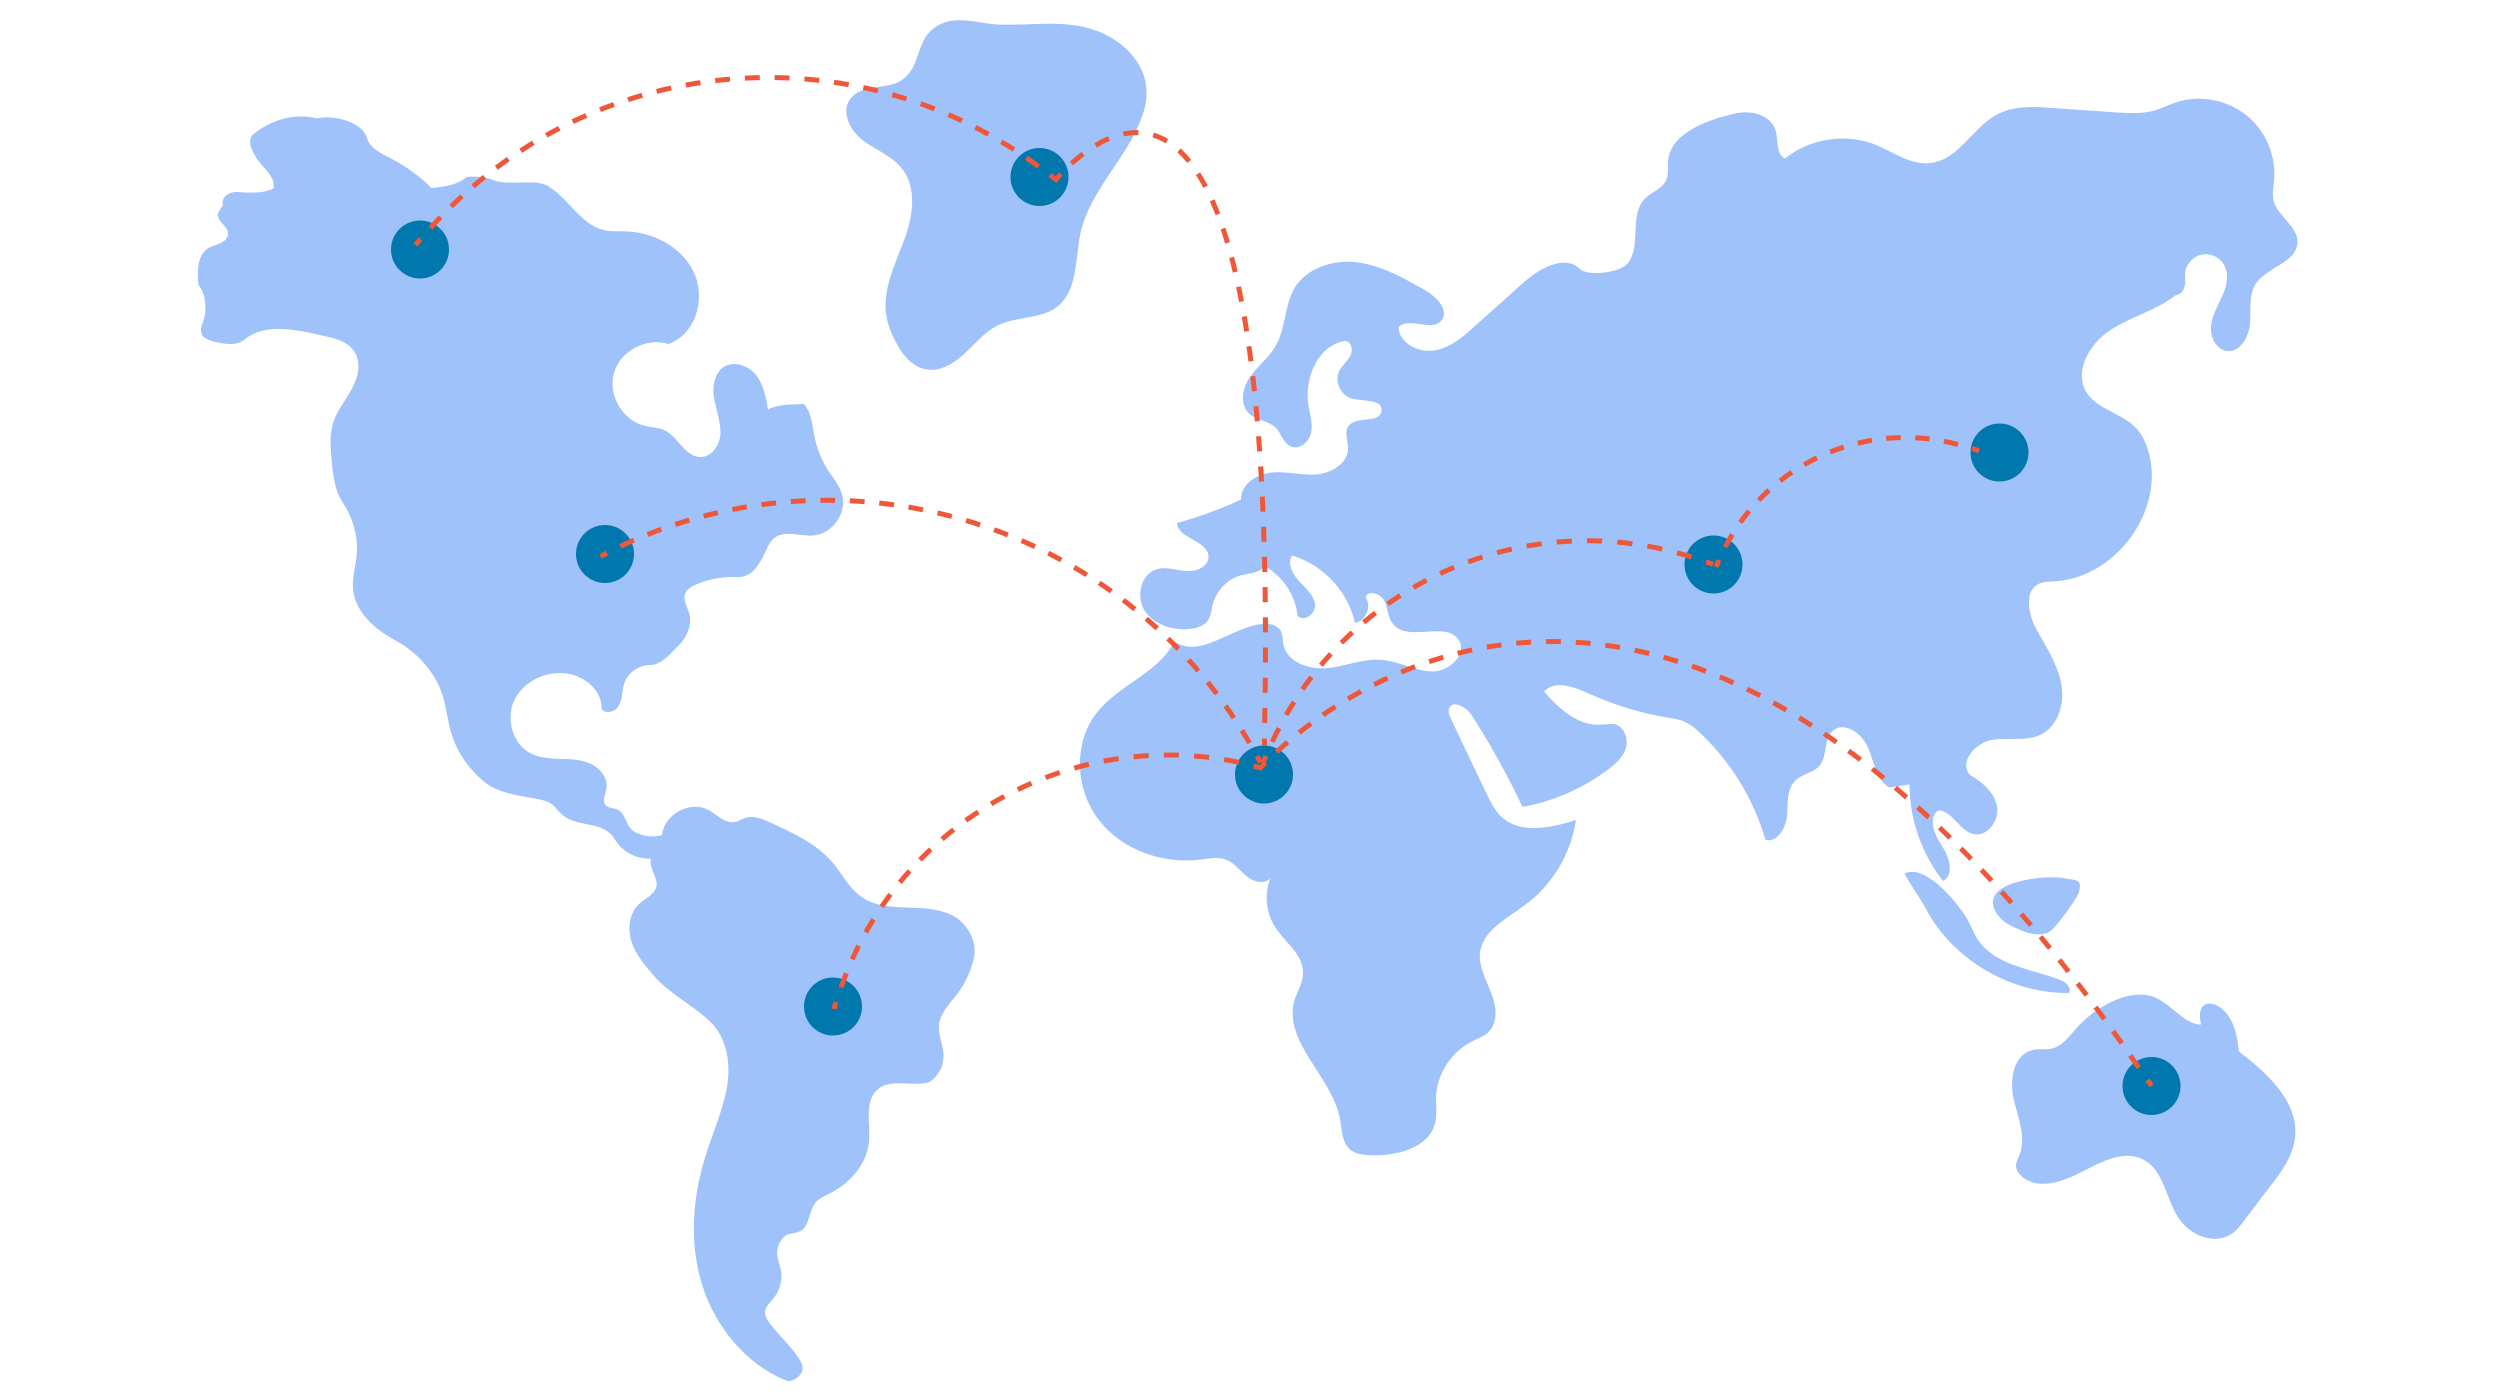 <?xml version="1.0" encoding="UTF-8"?> <!-- Generator: Adobe Illustrator 21.0.2, SVG Export Plug-In . SVG Version: 6.00 Build 0) --> <svg xmlns="http://www.w3.org/2000/svg" xmlns:xlink="http://www.w3.org/1999/xlink" version="1.1" id="Isolation_Mode" x="0px" y="0px" viewBox="0 135 500 280" style="enable-background:new 0 135 500 280;" xml:space="preserve"> <style type="text/css"> .st0{fill:#A0C2FA; } .st1{fill:#0077AD; animation:effect-1 5s ease infinite; -webkit-animation:effect-1 5s ease infinite; transform-box:fill-box} .st2{fill:none;stroke:#F05739;stroke-miterlimit:10; animation:effect-2 5s ease infinite; -webkit-animation:effect-2 5s ease infinite;} .st3{fill:none;stroke:#F05739;stroke-miterlimit:10;stroke-dasharray:2.979,2.979; animation:effect-2 5s ease infinite; -webkit-animation:effect-2 5s ease infinite;} .st4{fill:none;stroke:#F05739;stroke-miterlimit:10;stroke-dasharray:3.019,3.019; animation:effect-2 5s ease infinite; -webkit-animation:effect-2 5s ease infinite;} .st5{fill:none;stroke:#F05739;stroke-miterlimit:10;stroke-dasharray:3.033,3.033; animation:effect-2 5s ease infinite; -webkit-animation:effect-2 5s ease infinite;} .st6{fill:none;stroke:#F05739;stroke-miterlimit:10;stroke-dasharray:2.895,2.895; animation:effect-2 5s ease infinite; -webkit-animation:effect-2 5s ease infinite;} .st7{fill:none;stroke:#F05739;stroke-miterlimit:10;stroke-dasharray:2.953,2.953; animation:effect-2 5s ease infinite; -webkit-animation:effect-2 5s ease infinite;} .st8{fill:none;stroke:#F05739;stroke-miterlimit:10;stroke-dasharray:3.026,3.026; animation:effect-2 5s ease infinite; -webkit-animation:effect-2 5s ease infinite;} .st9{fill:none;stroke:#F05739;stroke-miterlimit:10;stroke-dasharray:2.977,2.977; animation:effect-2 5s ease infinite; -webkit-animation:effect-2 5s ease infinite;} /*start effect-1*/ @-webkit-keyframes effect-1 { 0% { transform:scale(1.4); -webkit-transform:scale(1.4); opacity:1 } 50%{ -webkit-transform:scale(.9); transform:scale(.9); opacity:.5 } 100% { transform:scale(1.4); -webkit-transform:scale(1.4); } } @keyframes effect-1 { 0% { transform:scale(1.4); -webkit-transform:scale(1.4); opacity:1 } 50%{ -webkit-transform:scale(.9); transform:scale(.9); opacity:.5 } 100% { transform:scale(1.4); -webkit-transform:scale(1.4); } } /*end effect-1*/ /*start effect-2*/ @-webkit-keyframes effect-2 { 0% { stroke-dashoffset: 0; } 50%{ stroke-dashoffset: 61; stroke-opacity:.8 } 100% { stroke-dashoffset: 0; } } @keyframes effect-2 { 0% { stroke-dashoffset: 0; } 50%{ stroke-dashoffset: 61; stroke-opacity:.8 } 100% { stroke-dashoffset: 0; } } /*end effect-2*/ /*start fill-effect*/ @-webkit-keyframes fill-effect { 0% { opacity:.5 } 50% { opacity:1 } 100% { opacity:.5 } } @keyframes fill-effect { 0% { opacity:.5 } 50% { opacity:1 } 100% { opacity:.5 } } /*end fill-effect*/ @supports (-ms-ime-align:auto){.st1{animation-name:none}}@supports (-ms-accelerator:true){.st1{animation-name:none}} </style> <g> <g> <path class="st0" d="M98.9,171.1c-1.8-0.7-3.7-0.9-5.6-0.7c-1.7,1.6-4.7,2-7,2.2c-2.3-2.3-5.2-4.4-8.1-5.9c-1.9-1-4.2-2-4.8-4.1 c-1-3.3-6.7-4.7-10.1-3.9c-4.3-1.2-9.2,0.3-12.7,3.2c-1.5,1.2,0.2,4.3,1.5,5.8c1.3,1.5,3,3.1,2.6,5c-1.6,0.8-3.8,0.9-5.5,0.8 c-1.1,0-2.1-0.3-3.1,0.1c-1,0.3-1.9,1.4-1.5,2.4c-0.7,1.2-1.5,1.8-0.7,3c0.6,0.9,1.7,1.6,1.7,2.7c0,0.9-0.7,1.6-1.5,1.9 c-0.8,0.4-1.6,0.6-2.4,1c-2.3,1.4-2.3,4.7-2,7.4c1.5,1.8,1.7,4.9,1,7.1c-0.3,0.8-0.7,1.7-0.4,2.6c0.3,1,1.5,1.3,2.4,1.6 c2.1,0.5,4.6,1,6.2-0.4c4.4-3.6,11.2-1.8,16.8-0.5c1.9,0.4,3.9,1.1,5.1,2.8c1.5,2.2,0.9,5.2-0.4,7.5c-1.2,2.3-3,4.4-3.8,6.9 c-0.7,2.4-0.5,4.9-0.3,7.3c0.3,3,0.6,6.2,2.3,8.7c1.8,2.6,3,6.5,2.8,9.6c-0.1,2.5-1,5.1-0.8,7.6c0.4,4.6,4.4,8.1,8.5,10.3 c4.3,2.3,7.9,6.3,9.4,10.9c0.7,2.3,1,4.8,1.6,7.1c1.1,4.1,3.6,7.7,6.9,10.4c2.4,1.9,6.3,2.6,9.4,3.1c1.6,0.3,3.3,0.5,4.4,1.6 c0.5,0.5,0.9,1.1,1.5,1.6c2.5,2.5,7.2,1.5,9.7,3.9c0.7,0.6,1.1,1.5,1.7,2.2c1.6,1.9,4.1,3,6.5,2.8c-0.6,1.9,1.7,4.1,1,5.9 c-0.6,1.5-2.2,2.1-3.4,3.2c-2,1.9-2.3,5-1.5,7.6c0.9,2.6,2.7,4.7,4.5,6.8c3.4,3.8,7.5,5.6,11.2,9.1c3.4,3.2,4.2,8.5,3.4,13.1 c-0.8,4.6-2.8,9-4.2,13.5c-2.7,8.4-3.4,17.6-0.8,26c2.6,8.4,8.7,15.9,16.8,19.2c0.9,0.4,2-0.3,2.7-1c0.7-0.7,0.8-1.9,0.3-2.7 c-1.5-2.7-4.1-5-6-7.4c-0.6-0.8-1.2-1.6-1.2-2.6c0.1-1.1,1-1.9,1.7-2.7c1-1.3,1.6-2.9,1.6-4.6c0-1.6-0.9-3.1-0.9-4.6 c0.1-1.5,0.9-3.2,2.4-3.7c0.7-0.2,1.4-0.2,2.1-0.5c2.1-0.9,1.8-4.2,3.3-5.9c0.7-0.8,1.8-1.2,2.7-1.7c4.1-2,7.5-5.9,7.9-10.4 c0.3-3.6-1-8,1.7-10.4c2.5-2.2,6.4-0.7,9.7-1.3c1.3-0.2,2.2-1.5,2.9-2.7c0.6-1.2,0.7-2.6,0.5-4c-0.3-1.7-1-3.3-0.8-4.9 c0.2-2.3,2.1-4.2,3.5-6c1.7-2.2,2.9-4.8,3.5-7.5c0.7-3.1-1.3-6.8-4.1-8.3c-2.8-1.5-6.1-1.6-9.3-1.7c-3.2-0.1-6.6-0.3-9.2-2.2 c-2.4-1.7-3.7-4.4-5.6-6.7c-3.2-3.8-7.8-5.9-12.3-8c-1.7-0.8-3.6-1.6-5.3-1c-0.7,0.2-1.3,0.7-2,0.8c-2,0.4-3.6-1.5-5.3-2.4 c-3.7-2-8.9,0.9-9.3,5c-1.9,0.7-5.4,0.1-6.5-1.6c-0.8-1.2-1.1-2.9-2.4-3.5c-0.7-0.3-1.6-0.2-2.2-0.7c-1-0.8-0.2-2.4,0-3.6 c0.3-2-1.2-3.9-3.1-4.8c-1.8-0.9-4-1-6-1c-2-0.1-4.2-0.2-6-1.1c-3.6-1.8-5-6.6-3.5-10.3c1.6-3.7,5.6-5.9,9.6-5.8 c3.9,0.1,8,3,8,6.9c0,1,1.6,1.1,2.5,0.6c0.9-0.5,1.3-1.5,1.5-2.4c0.2-1,0.2-2,0.5-2.9c0.7-2.2,2.9-3.8,5.2-3.8 c2.4,0,4.1-2.4,5.8-4c1.7-1.7,2.7-4.2,2-6.5c-0.4-1.2-1.2-2.5-0.8-3.7c0.3-1,1.3-1.5,2.2-1.9c2.6-1.1,5.4-1.6,8.2-1.5 c2.4,0.1,3.7-1.4,4.9-3.5c0.9-1.5,1.3-3.4,2.7-4.4c2.1-1.5,5.1-0.2,7.7-0.4c3.8-0.3,6.8-4.6,5.7-8.2c-0.5-1.8-1.7-3.2-2.7-4.7 c-1.4-2.1-2.3-4.5-2.8-6.9c-0.5-2.3-0.6-4.8-2.1-6.5c-2.3,0.1-5.2,0-7.2,1.1c-0.4-2.4-0.9-4.9-2.3-6.8c-1.5-1.9-4.3-3-6.4-1.8 c-2,1.2-2.5,4-2.1,6.3c0.4,2.3,1.3,4.6,1.3,6.9s-1.7,5-4.1,4.9c-1.2,0-2.3-0.8-3.2-1.7c-1.2-1.2-2.2-2.8-3.8-3.6 c-1.2-0.6-2.6-0.6-3.9-0.9c-4.5-1-7.6-6.1-6.3-10.6c1.2-4.4,6.5-7.2,10.9-5.8c5.3-1.9,7.4-8.6,5.3-13.8c-2.1-5.2-7.8-8.4-13.4-8.7 c-1.6-0.1-3.3,0.1-4.9-0.3c-4.5-1.1-6.9-6.1-10.8-8.6C107.7,170.6,101.8,172.2,98.9,171.1z"></path> <path class="st0" d="M169.9,155c-1.7,2.6,0.2,6.2,2.7,8.1c2.5,1.9,5.7,3,7.7,5.5c3.2,3.9,2.3,9.8,0.5,14.5 c-1.8,4.8-4.2,9.6-3.6,14.6c0.3,2.4,1.3,4.6,2.5,6.7c1.2,2,2.9,3.9,5.2,4.4c2.9,0.7,5.8-1,7.9-3c2.2-2,4.1-4.4,6.7-5.7 c3.8-1.9,8.7-1.2,12-3.8c4.1-3.3,3.5-9.5,4.6-14.7c1.9-8.6,9.4-15,12.3-23.3c0.6-1.6,1-3.3,0.9-5.1c-0.1-5.6-4.8-10.2-10.1-12.1 c-6.5-2.3-13.1-0.9-19.7-1.2c-3.6-0.2-7.6-1.7-11.1-0.2c-5.4,2.3-3.8,7.6-7.4,10.8C178,153.4,172.4,151.3,169.9,155z"></path> <path class="st0" d="M316,188.8c-3.1-3-8.2-0.1-11.4,2.8c-3.2,2.9-6.4,5.7-9.6,8.6c-2.4,2.2-5,4.4-8.2,4.9c-3.2,0.5-7-1.5-7.1-4.7 c2.2-2.1,6.5,1,8.5-1.2c1.8-2-0.8-4.8-3.1-6.1c-4.2-2.4-8.5-4.9-13.4-5.6c-4.8-0.7-10.3,1-12.8,5.1c-2.1,3.6-1.7,8.2-3.9,11.8 c-1.3,2.2-3.5,3.8-5,6c-1.5,2.1-2.1,5.3-0.3,7.2c1.5,1.5,4,1.5,5.5,3c1.1,1.2,1.5,3.1,3,3.7c1.7,0.7,3.6-0.9,4-2.7 c0.4-1.8-0.2-3.7-0.5-5.5c-0.9-5.5,1.9-12.1,7.3-12.9c1.2,0,1.7,1.8,1.1,2.9c-0.6,1.1-1.6,1.9-2.2,3c-1.1,2.1,0.2,5,2.4,5.6 c2.4,0.6,6.3,0.1,6,2.5c-0.3,2.6-5.1,0.9-6.6,3c-0.9,1.2-0.1,3-0.1,4.5c0,3-3.3,4.9-6.3,5.2c-3,0.2-6-0.7-9-0.4 c-3,0.3-6.2,2.4-6.1,5.4c-4.1,1.9-8.4,3.5-12.8,4.7c0.2,3.2,6.3,3.5,6.3,6.8c0,1.9-2.4,3-4.4,2.8c-1.9-0.1-3.9-0.9-5.8-0.4 c-3.3,0.9-4.4,5.4-2.6,8.3c1.8,2.8,5.5,4,8.9,3.7c1.3-0.1,2.8-0.5,3.6-1.5c0.8-1,0.9-2.4,1.2-3.6c0.8-2.8,3.1-5.1,5.9-5.7 c1.6-0.4,3.5-0.4,4.4-1.8c3.6,2,6.2,5.8,6.6,9.9c1.2,1.5,3.8-0.4,3.5-2.3c-0.3-1.9-1.9-3.2-3.2-4.6c-1.3-1.4-2.4-3.5-1.4-5.1 c6.2,1.8,11.2,7.2,12.6,13.5c2.2-0.4,3.4-3.4,2.1-5.2c0.7-1.5,3.1-0.6,3.8,0.8c0.7,1.5,0.6,3.3,1.7,4.6c2.9,3.8,10.8-0.8,13.2,3.3 c1.7,2.9-2.1,6.3-5.5,6.2c-3.3-0.1-6.4-2-9.7-2.3c-3.7-0.4-7.3,1.2-10.9,1.6s-8.2-1-9-4.6c-0.2-1-0.1-2-0.6-2.9 c-0.7-1.2-2.4-1.5-3.8-1.3c-6.1,0.7-12.3,7-17.4,3.5c-3.2,6.3-11.1,8.6-15.5,14.2c-4.8,6-4.4,15.3,0.3,21.4c4.6,6.1,12.9,9,20.5,8 c1.7-0.2,3.6-0.6,5.2,0.1c1.6,0.7,2.6,2.2,4,3.3c1.3,1.1,3.6,1.7,4.7,0.3c-1.3,3.2-0.9,6.9,0.9,9.8c2,3.1,5.7,5.5,5.6,9.2 c0,1.9-1.1,3.6-1.7,5.4c-2.4,8.4,7.5,15.2,9.1,23.8c0.4,2.3,0.4,5.1,2.4,6.4c0.9,0.6,2,0.7,3.1,0.8c5.5,0.4,12.5-1.3,13.6-6.7 c0.3-1.5,0.1-3.1,0.1-4.7c0.1-4.7,3-9.2,7.2-11.3c1.1-0.6,2.4-1,3.3-1.9c2-2,1.6-5.3,0.5-7.9c-1-2.6-2.5-5.2-2.2-8 c0.6-4.5,5.4-6.8,9-9.5c5.5-4,9.2-10.3,10.2-17c-5,1.6-11.2,2.9-15-0.7c-1.3-1.3-2.1-2.9-2.9-4.6c-2.4-5-4.7-9.9-7.1-14.9 c-0.3-0.7-0.6-1.4-0.4-2.1c0.7-1.8,3.5-0.3,4.5,1.3c3.8,5.9,7.2,12,10.2,18.4c6.1-1.1,12-3.7,17-7.4c1.6-1.2,3.2-2.6,3.7-4.5 c0.5-1.9-0.5-4.4-2.4-4.7c-0.8-0.1-1.5,0.1-2.3,0.1c-4.6,0.5-8.6-3-11.7-6.6c2.1-2.3,5.8-1,8.7,0.3c5.1,2.3,10.4,4,15.9,4.9 c1.4,0.2,2.8,0.4,4,1.1c0.9,0.4,1.6,1.1,2.3,1.7c6.3,5.8,11,13.4,13.4,21.7c2.4,0.5,4.1-2.4,4.3-4.9c0.2-2.5-0.1-5.3,1.7-7 c1.4-1.4,3.7-1.5,4.9-3.1c1.5-1.9,0.7-5.1,2.5-6.8c2.3-2.1,5.9,0.5,7.1,3.3s1.6,6.3,4.2,8c1.4-0.2,2.7-0.4,4.1-0.6 c0,6.9,2.4,13.8,6.7,19.3c2.3-1.2,1.3-4.8-0.2-7c-1.5-2.2-2.9-5.5-0.8-7.1c2.9,0,4.2,4,7,4.7c2.8,0.7,5.3-2.6,4.8-5.5 c-0.5-2.8-2.9-4.9-5.4-6.3c-2.3-2.5,1-6.4,4.3-7c3.3-0.6,6.9,0.4,9.9-1.1c3.6-1.8,4.8-6.5,4-10.4c-0.8-3.9-3.1-7.3-5-10.8 c-1.6-3-2.4-7.7,0.7-9c0.8-0.4,1.8-0.3,2.7-0.4c11.9-0.5,21.8-13.1,19.4-24.8c-0.5-2.2-1.3-4.4-2.9-6c-2.8-2.9-7.6-3.6-9.8-7 c-2.6-4.2,0.6-9.8,4.8-12.5c4.1-2.7,9.2-3.9,13.1-7c1,0,1.6-1,1.8-2.1c0.1-0.6,0-1.3,0-1.9c0-1.8,1.3-3.5,3-4 c1.7-0.5,3.7,0.2,4.7,1.8c1.2,1.9,0.7,4.3-0.2,6.3c-0.9,2-2.1,4-2.3,6.1c-0.2,2.2,1,4.7,3.2,5c2.7,0.3,4.4-2.9,4.6-5.5 c0.2-2.7-0.3-5.6,1.1-7.9c2.2-3.4,8.2-4.2,8.4-8.3c0.1-3.3-4-5.2-4.8-8.4c-0.3-1.3,0-2.6,0.1-4c0.5-4.9-1.7-10.1-5.6-13.1 c-3.9-3.1-9.3-4.1-14.1-2.5c-1.5,0.5-3,1.3-4.6,1.7c-2.3,0.6-4.7,0.4-7.1,0.3c-4.3-0.3-8.5-0.6-12.8-0.9 c-3.8-0.3-7.9-0.5-11.2,1.3c-4.9,2.6-7.7,9.1-13.3,9.7c-3.9,0.5-7.4-2.2-11.1-3.7c-5.9-2.3-13.1-1.2-18,2.8 c-1.9-0.9-1.3-3.7-1.9-5.7c-0.7-2.1-2.9-3.3-5.1-3.5c-2.2-0.2-4.3,0.5-6.4,1.1c-4.5,1.5-9.6,3.9-10,8.6c-0.1,1.3,0.2,2.7-0.4,3.9 c-0.8,1.7-2.9,2.3-4.2,3.6c-1.6,1.6-1.8,4-1.9,6.3c-0.1,2.2-0.1,4.6-1.4,6.5C324.4,189.5,317.6,190.4,316,188.8z"></path> <path class="st0" d="M399.4,317.8c1,1.5,2.7,2.4,4.4,3.1c2,0.9,4.5,1.5,6.3,0.3c1.2-0.8,5.4-6.6,5.7-7.8c0.6-2.4-0.2-2.3-2.6-2.7 C409.2,309.8,395,311.3,399.4,317.8z"></path> <path class="st0" d="M385.3,317c5.5,10.1,16.9,16.7,28.4,16.6c0.8-0.8-0.4-2.1-1.4-2.5c-2.9-1.2-6-1.8-9-2.9c-3-1-5.9-2.6-7.7-5.2 c-0.7-1.1-1.2-2.3-1.8-3.5c-1.7-3.4-8.6-11.9-12.9-9.8C382,311.9,384,314.5,385.3,317z"></path> <path class="st0" d="M415.4,340.5c-1.5,1.7-2.9,3.7-5,4.2c-1.3,0.3-2.6,0-3.9,0.3c-3.8,0.9-4.6,5.9-3.8,9.7 c0.9,3.8,2.6,7.7,1.2,11.3c-0.3,0.7-0.7,1.4-0.7,2.2c0,0.9,0.7,1.7,1.4,2.3c3.4,2.6,8.3,0.7,12.1-1.3c3.8-2,8.3-4.3,12.1-2.2 c4,2.2,4.4,7.8,6.9,11.6c2.2,3.4,7,5.4,10.4,3.3c1.2-0.7,2-1.8,2.8-2.9c1.7-2.2,3.4-4.5,5.1-6.7c2.3-2.9,4.6-6.1,5-9.8 c0.8-7.1-5.5-12.8-11.2-17.2c-0.3-2.3-0.6-4.6-1.8-6.6c-2.3-4-7.1-4.4-5.8,1.2c-3.7,0.1-6.7-5.4-10.9-5.9 C424.5,333.3,418.6,336.9,415.4,340.5z"></path> </g> <circle class="st1" cx="342.7" cy="247.9" r="5.8"></circle> <circle class="st1" cx="430.3" cy="352.2" r="5.8"></circle> <circle class="st1" cx="399.9" cy="225.5" r="5.8"></circle> <circle class="st1" cx="207.9" cy="170.4" r="5.8"></circle> <circle class="st1" cx="84" cy="184.9" r="5.8"></circle> <circle class="st1" cx="166.6" cy="336.3" r="5.8"></circle> <circle class="st1" cx="121" cy="245.8" r="5.8"></circle> <circle class="st1" cx="252.8" cy="289.9" r="5.8"></circle> <g> <g> <path class="st2" d="M83.1,184c0.3-0.4,0.6-0.8,1-1.2"></path> <path class="st3" d="M86.1,180.6c31.6-35.2,85.1-40.2,122.8-11.4"></path> <path class="st2" d="M210,170c0.4,0.3,0.8,0.6,1.2,0.9c0,0,0.3-0.4,1-1.1"></path> <path class="st4" d="M214.3,167.7c10.2-9.3,41.6-27.2,38.6,113.4"></path> <path class="st2" d="M252.9,282.7c0,0.5,0,1,0,1.5"></path> </g> </g> <g> <g> <path class="st2" d="M342.6,247.9c-0.5-0.2-0.9-0.4-1.4-0.5"></path> <path class="st5" d="M338.3,246.4c-33.7-10.7-70.2,5.8-84.5,38.4"></path> <path class="st2" d="M253.2,286.2c-0.2,0.5-0.4,0.9-0.6,1.4"></path> </g> </g> <g> <g> <path class="st2" d="M395.8,225.2c-0.5-0.2-0.9-0.4-1.4-0.5"></path> <path class="st6" d="M391.6,223.9c-18.9-5.1-38.8,4.1-47.2,21.8"></path> <path class="st2" d="M343.8,247c-0.2,0.5-0.4,0.9-0.6,1.4"></path> </g> </g> <g> <g> <path class="st2" d="M252.1,287.5c-0.2-0.4-0.5-0.9-0.7-1.3"></path> <path class="st7" d="M249.9,283.6c-25.7-44.1-81.1-61.1-127.2-38.7"></path> <path class="st2" d="M121.4,245.6c-0.4,0.2-0.9,0.5-1.3,0.7"></path> </g> </g> <g> <g> <path class="st2" d="M166.8,336.8c0.1-0.5,0.3-1,0.4-1.4"></path> <path class="st8" d="M168.2,332.5c11.6-33.3,46.6-52.7,81.1-44.7"></path> <path class="st2" d="M250.7,288.2c0.5,0.1,1,0.3,1.4,0.4c0,0,0.3-0.4,1-1.1"></path> <path class="st9" d="M255.3,285.4c15.3-14.2,84.8-65.9,173.3,64.4"></path> <path class="st2" d="M429.5,351c0.3,0.4,0.6,0.8,0.8,1.2"></path> </g> </g> </g> </svg> 